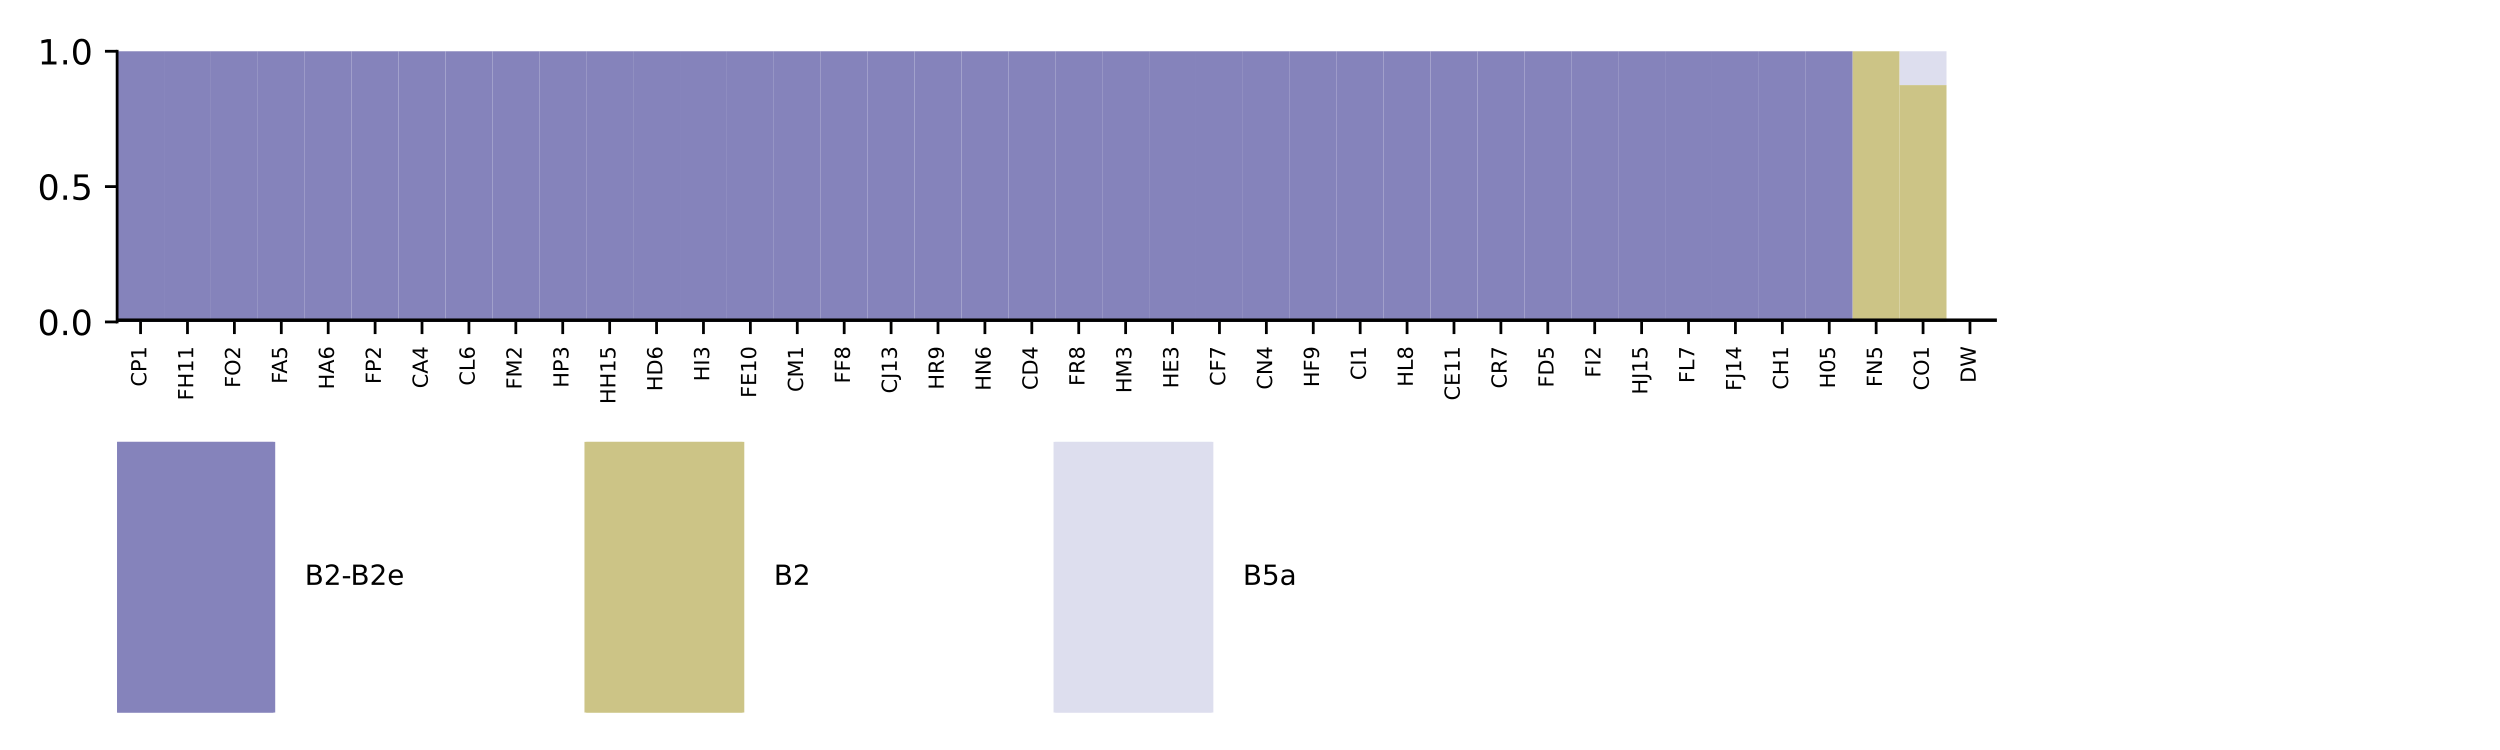 <?xml version="1.0" encoding="utf-8" standalone="no"?>
<!DOCTYPE svg PUBLIC "-//W3C//DTD SVG 1.1//EN"
  "http://www.w3.org/Graphics/SVG/1.1/DTD/svg11.dtd">
<!-- Created with matplotlib (https://matplotlib.org/) -->
<svg height="216pt" version="1.1" viewBox="0 0 720 216" width="720pt" xmlns="http://www.w3.org/2000/svg" xmlns:xlink="http://www.w3.org/1999/xlink">
 <defs>
  <style type="text/css">
*{stroke-linecap:butt;stroke-linejoin:round;}
  </style>
 </defs>
 <g id="figure_1">
  <g id="patch_1">
   <path d="M 0 216 
L 720 216 
L 720 0 
L 0 0 
z
" style="fill:#ffffff;"/>
  </g>
  <g id="axes_1">
   <g id="patch_2">
    <path d="M 33.73 92.71 
L 709.2 92.71 
L 709.2 14.76 
L 33.73 14.76 
z
" style="fill:#ffffff;"/>
   </g>
   <g id="PatchCollection_1">
    <path clip-path="url(#p8fb8b0691e)" d="M 33.73 92.71 
L 47.239 92.71 
L 47.239 14.76 
L 33.73 14.76 
z
" style="fill:#8583bb;"/>
    <path clip-path="url(#p8fb8b0691e)" d="M 47.239 92.71 
L 60.749 92.71 
L 60.749 14.76 
L 47.239 14.76 
z
" style="fill:#8583bb;"/>
    <path clip-path="url(#p8fb8b0691e)" d="M 60.749 92.71 
L 74.258 92.71 
L 74.258 14.76 
L 60.749 14.76 
z
" style="fill:#8583bb;"/>
    <path clip-path="url(#p8fb8b0691e)" d="M 74.258 92.71 
L 87.768 92.71 
L 87.768 14.76 
L 74.258 14.76 
z
" style="fill:#8583bb;"/>
    <path clip-path="url(#p8fb8b0691e)" d="M 87.768 92.71 
L 101.277 92.71 
L 101.277 14.76 
L 87.768 14.76 
z
" style="fill:#8583bb;"/>
    <path clip-path="url(#p8fb8b0691e)" d="M 101.277 92.71 
L 114.786 92.71 
L 114.786 14.76 
L 101.277 14.76 
z
" style="fill:#8583bb;"/>
    <path clip-path="url(#p8fb8b0691e)" d="M 114.786 92.71 
L 128.296 92.71 
L 128.296 14.76 
L 114.786 14.76 
z
" style="fill:#8583bb;"/>
    <path clip-path="url(#p8fb8b0691e)" d="M 128.296 92.71 
L 141.805 92.71 
L 141.805 14.76 
L 128.296 14.76 
z
" style="fill:#8583bb;"/>
    <path clip-path="url(#p8fb8b0691e)" d="M 141.805 92.71 
L 155.315 92.71 
L 155.315 14.76 
L 141.805 14.76 
z
" style="fill:#8583bb;"/>
    <path clip-path="url(#p8fb8b0691e)" d="M 155.315 92.71 
L 168.824 92.71 
L 168.824 14.76 
L 155.315 14.76 
z
" style="fill:#8583bb;"/>
    <path clip-path="url(#p8fb8b0691e)" d="M 168.824 92.71 
L 182.333 92.71 
L 182.333 14.76 
L 168.824 14.76 
z
" style="fill:#8583bb;"/>
    <path clip-path="url(#p8fb8b0691e)" d="M 182.333 92.71 
L 195.843 92.71 
L 195.843 14.76 
L 182.333 14.76 
z
" style="fill:#8583bb;"/>
    <path clip-path="url(#p8fb8b0691e)" d="M 195.843 92.71 
L 209.352 92.71 
L 209.352 14.76 
L 195.843 14.76 
z
" style="fill:#8583bb;"/>
    <path clip-path="url(#p8fb8b0691e)" d="M 209.352 92.71 
L 222.862 92.71 
L 222.862 14.76 
L 209.352 14.76 
z
" style="fill:#8583bb;"/>
    <path clip-path="url(#p8fb8b0691e)" d="M 222.862 92.71 
L 236.371 92.71 
L 236.371 14.76 
L 222.862 14.76 
z
" style="fill:#8583bb;"/>
    <path clip-path="url(#p8fb8b0691e)" d="M 236.371 92.71 
L 249.88 92.71 
L 249.88 14.76 
L 236.371 14.76 
z
" style="fill:#8583bb;"/>
    <path clip-path="url(#p8fb8b0691e)" d="M 249.88 92.71 
L 263.39 92.71 
L 263.39 14.76 
L 249.88 14.76 
z
" style="fill:#8583bb;"/>
    <path clip-path="url(#p8fb8b0691e)" d="M 263.39 92.71 
L 276.899 92.71 
L 276.899 14.76 
L 263.39 14.76 
z
" style="fill:#8583bb;"/>
    <path clip-path="url(#p8fb8b0691e)" d="M 276.899 92.71 
L 290.409 92.71 
L 290.409 14.76 
L 276.899 14.76 
z
" style="fill:#8583bb;"/>
    <path clip-path="url(#p8fb8b0691e)" d="M 290.409 92.71 
L 303.918 92.71 
L 303.918 14.76 
L 290.409 14.76 
z
" style="fill:#8583bb;"/>
    <path clip-path="url(#p8fb8b0691e)" d="M 303.918 92.71 
L 317.427 92.71 
L 317.427 14.76 
L 303.918 14.76 
z
" style="fill:#8583bb;"/>
    <path clip-path="url(#p8fb8b0691e)" d="M 317.427 92.71 
L 330.937 92.71 
L 330.937 14.76 
L 317.427 14.76 
z
" style="fill:#8583bb;"/>
    <path clip-path="url(#p8fb8b0691e)" d="M 330.937 92.71 
L 344.446 92.71 
L 344.446 14.76 
L 330.937 14.76 
z
" style="fill:#8583bb;"/>
    <path clip-path="url(#p8fb8b0691e)" d="M 344.446 92.71 
L 357.956 92.71 
L 357.956 14.76 
L 344.446 14.76 
z
" style="fill:#8583bb;"/>
    <path clip-path="url(#p8fb8b0691e)" d="M 357.956 92.71 
L 371.465 92.71 
L 371.465 14.76 
L 357.956 14.76 
z
" style="fill:#8583bb;"/>
    <path clip-path="url(#p8fb8b0691e)" d="M 371.465 92.71 
L 384.974 92.71 
L 384.974 14.76 
L 371.465 14.76 
z
" style="fill:#8583bb;"/>
    <path clip-path="url(#p8fb8b0691e)" d="M 384.974 92.71 
L 398.484 92.71 
L 398.484 14.76 
L 384.974 14.76 
z
" style="fill:#8583bb;"/>
    <path clip-path="url(#p8fb8b0691e)" d="M 398.484 92.71 
L 411.993 92.71 
L 411.993 14.76 
L 398.484 14.76 
z
" style="fill:#8583bb;"/>
    <path clip-path="url(#p8fb8b0691e)" d="M 411.993 92.71 
L 425.503 92.71 
L 425.503 14.76 
L 411.993 14.76 
z
" style="fill:#8583bb;"/>
    <path clip-path="url(#p8fb8b0691e)" d="M 425.503 92.71 
L 439.012 92.71 
L 439.012 14.76 
L 425.503 14.76 
z
" style="fill:#8583bb;"/>
    <path clip-path="url(#p8fb8b0691e)" d="M 439.012 92.71 
L 452.521 92.71 
L 452.521 14.76 
L 439.012 14.76 
z
" style="fill:#8583bb;"/>
    <path clip-path="url(#p8fb8b0691e)" d="M 452.521 92.71 
L 466.031 92.71 
L 466.031 14.76 
L 452.521 14.76 
z
" style="fill:#8583bb;"/>
    <path clip-path="url(#p8fb8b0691e)" d="M 466.031 92.71 
L 479.54 92.71 
L 479.54 14.76 
L 466.031 14.76 
z
" style="fill:#8583bb;"/>
    <path clip-path="url(#p8fb8b0691e)" d="M 479.54 92.71 
L 493.05 92.71 
L 493.05 14.76 
L 479.54 14.76 
z
" style="fill:#8583bb;"/>
    <path clip-path="url(#p8fb8b0691e)" d="M 493.05 92.71 
L 506.559 92.71 
L 506.559 14.76 
L 493.05 14.76 
z
" style="fill:#8583bb;"/>
    <path clip-path="url(#p8fb8b0691e)" d="M 506.559 92.71 
L 520.068 92.71 
L 520.068 14.76 
L 506.559 14.76 
z
" style="fill:#8583bb;"/>
    <path clip-path="url(#p8fb8b0691e)" d="M 520.068 92.71 
L 533.578 92.71 
L 533.578 14.76 
L 520.068 14.76 
z
" style="fill:#8583bb;"/>
    <path clip-path="url(#p8fb8b0691e)" d="M 533.578 92.71 
L 547.087 92.71 
L 547.087 14.76 
L 533.578 14.76 
z
" style="fill:#ccc486;"/>
    <path clip-path="url(#p8fb8b0691e)" d="M 547.087 92.71 
L 560.597 92.71 
L 560.597 24.508 
L 547.087 24.508 
z
" style="fill:#ccc486;"/>
    <path clip-path="url(#p8fb8b0691e)" d="M 547.087 24.508 
L 560.597 24.508 
L 560.597 14.76 
L 547.087 14.76 
z
" style="fill:#dddeee;"/>
   </g>
   <g id="matplotlib.axis_1">
    <g id="xtick_1">
     <g id="line2d_1">
      <defs>
       <path d="M 0 0 
L 0 3.5 
" id="ma82a810489" style="stroke:#000000;stroke-width:0.8;"/>
      </defs>
      <g>
       <use style="stroke:#000000;stroke-width:0.8;" x="40.485" xlink:href="#ma82a810489" y="92.71"/>
      </g>
     </g>
     <g id="text_1">
      <!-- CP1 -->
      <defs>
       <path d="M 64.406 67.281 
L 64.406 56.891 
Q 59.422 61.531 53.781 63.812 
Q 48.141 66.109 41.797 66.109 
Q 29.297 66.109 22.656 58.469 
Q 16.016 50.828 16.016 36.375 
Q 16.016 21.969 22.656 14.328 
Q 29.297 6.688 41.797 6.688 
Q 48.141 6.688 53.781 8.984 
Q 59.422 11.281 64.406 15.922 
L 64.406 5.609 
Q 59.234 2.094 53.438 0.328 
Q 47.656 -1.422 41.219 -1.422 
Q 24.656 -1.422 15.125 8.703 
Q 5.609 18.844 5.609 36.375 
Q 5.609 53.953 15.125 64.078 
Q 24.656 74.219 41.219 74.219 
Q 47.75 74.219 53.531 72.484 
Q 59.328 70.75 64.406 67.281 
z
" id="DejaVuSans-67"/>
       <path d="M 19.672 64.797 
L 19.672 37.406 
L 32.078 37.406 
Q 38.969 37.406 42.719 40.969 
Q 46.484 44.531 46.484 51.125 
Q 46.484 57.672 42.719 61.234 
Q 38.969 64.797 32.078 64.797 
z
M 9.812 72.906 
L 32.078 72.906 
Q 44.344 72.906 50.609 67.359 
Q 56.891 61.812 56.891 51.125 
Q 56.891 40.328 50.609 34.812 
Q 44.344 29.297 32.078 29.297 
L 19.672 29.297 
L 19.672 0 
L 9.812 0 
z
" id="DejaVuSans-80"/>
       <path d="M 12.406 8.297 
L 28.516 8.297 
L 28.516 63.922 
L 10.984 60.406 
L 10.984 69.391 
L 28.422 72.906 
L 38.281 72.906 
L 38.281 8.297 
L 54.391 8.297 
L 54.391 0 
L 12.406 0 
z
" id="DejaVuSans-49"/>
      </defs>
      <g transform="translate(42.14 111.335)rotate(-90)scale(0.06 -0.06)">
       <use xlink:href="#DejaVuSans-67"/>
       <use x="69.824" xlink:href="#DejaVuSans-80"/>
       <use x="130.127" xlink:href="#DejaVuSans-49"/>
      </g>
     </g>
    </g>
    <g id="xtick_2">
     <g id="line2d_2">
      <g>
       <use style="stroke:#000000;stroke-width:0.8;" x="53.994" xlink:href="#ma82a810489" y="92.71"/>
      </g>
     </g>
     <g id="text_2">
      <!-- FH11 -->
      <defs>
       <path d="M 9.812 72.906 
L 51.703 72.906 
L 51.703 64.594 
L 19.672 64.594 
L 19.672 43.109 
L 48.578 43.109 
L 48.578 34.812 
L 19.672 34.812 
L 19.672 0 
L 9.812 0 
z
" id="DejaVuSans-70"/>
       <path d="M 9.812 72.906 
L 19.672 72.906 
L 19.672 43.016 
L 55.516 43.016 
L 55.516 72.906 
L 65.375 72.906 
L 65.375 0 
L 55.516 0 
L 55.516 34.719 
L 19.672 34.719 
L 19.672 0 
L 9.812 0 
z
" id="DejaVuSans-72"/>
      </defs>
      <g transform="translate(55.65 115.308)rotate(-90)scale(0.06 -0.06)">
       <use xlink:href="#DejaVuSans-70"/>
       <use x="57.52" xlink:href="#DejaVuSans-72"/>
       <use x="132.715" xlink:href="#DejaVuSans-49"/>
       <use x="196.338" xlink:href="#DejaVuSans-49"/>
      </g>
     </g>
    </g>
    <g id="xtick_3">
     <g id="line2d_3">
      <g>
       <use style="stroke:#000000;stroke-width:0.8;" x="67.504" xlink:href="#ma82a810489" y="92.71"/>
      </g>
     </g>
     <g id="text_3">
      <!-- FO2 -->
      <defs>
       <path d="M 39.406 66.219 
Q 28.656 66.219 22.328 58.203 
Q 16.016 50.203 16.016 36.375 
Q 16.016 22.609 22.328 14.594 
Q 28.656 6.594 39.406 6.594 
Q 50.141 6.594 56.422 14.594 
Q 62.703 22.609 62.703 36.375 
Q 62.703 50.203 56.422 58.203 
Q 50.141 66.219 39.406 66.219 
z
M 39.406 74.219 
Q 54.734 74.219 63.906 63.938 
Q 73.094 53.656 73.094 36.375 
Q 73.094 19.141 63.906 8.859 
Q 54.734 -1.422 39.406 -1.422 
Q 24.031 -1.422 14.812 8.828 
Q 5.609 19.094 5.609 36.375 
Q 5.609 53.656 14.812 63.938 
Q 24.031 74.219 39.406 74.219 
z
" id="DejaVuSans-79"/>
       <path d="M 19.188 8.297 
L 53.609 8.297 
L 53.609 0 
L 7.328 0 
L 7.328 8.297 
Q 12.938 14.109 22.625 23.891 
Q 32.328 33.688 34.812 36.531 
Q 39.547 41.844 41.422 45.531 
Q 43.312 49.219 43.312 52.781 
Q 43.312 58.594 39.234 62.25 
Q 35.156 65.922 28.609 65.922 
Q 23.969 65.922 18.812 64.312 
Q 13.672 62.703 7.812 59.422 
L 7.812 69.391 
Q 13.766 71.781 18.938 73 
Q 24.125 74.219 28.422 74.219 
Q 39.75 74.219 46.484 68.547 
Q 53.219 62.891 53.219 53.422 
Q 53.219 48.922 51.531 44.891 
Q 49.859 40.875 45.406 35.406 
Q 44.188 33.984 37.641 27.219 
Q 31.109 20.453 19.188 8.297 
z
" id="DejaVuSans-50"/>
      </defs>
      <g transform="translate(69.159 111.702)rotate(-90)scale(0.06 -0.06)">
       <use xlink:href="#DejaVuSans-70"/>
       <use x="57.52" xlink:href="#DejaVuSans-79"/>
       <use x="136.23" xlink:href="#DejaVuSans-50"/>
      </g>
     </g>
    </g>
    <g id="xtick_4">
     <g id="line2d_4">
      <g>
       <use style="stroke:#000000;stroke-width:0.8;" x="81.013" xlink:href="#ma82a810489" y="92.71"/>
      </g>
     </g>
     <g id="text_4">
      <!-- FA5 -->
      <defs>
       <path d="M 34.188 63.188 
L 20.797 26.906 
L 47.609 26.906 
z
M 28.609 72.906 
L 39.797 72.906 
L 67.578 0 
L 57.328 0 
L 50.688 18.703 
L 17.828 18.703 
L 11.188 0 
L 0.781 0 
z
" id="DejaVuSans-65"/>
       <path d="M 10.797 72.906 
L 49.516 72.906 
L 49.516 64.594 
L 19.828 64.594 
L 19.828 46.734 
Q 21.969 47.469 24.109 47.828 
Q 26.266 48.188 28.422 48.188 
Q 40.625 48.188 47.75 41.5 
Q 54.891 34.812 54.891 23.391 
Q 54.891 11.625 47.562 5.094 
Q 40.234 -1.422 26.906 -1.422 
Q 22.312 -1.422 17.547 -0.641 
Q 12.797 0.141 7.719 1.703 
L 7.719 11.625 
Q 12.109 9.234 16.797 8.062 
Q 21.484 6.891 26.703 6.891 
Q 35.156 6.891 40.078 11.328 
Q 45.016 15.766 45.016 23.391 
Q 45.016 31 40.078 35.438 
Q 35.156 39.891 26.703 39.891 
Q 22.75 39.891 18.812 39.016 
Q 14.891 38.141 10.797 36.281 
z
" id="DejaVuSans-53"/>
      </defs>
      <g transform="translate(82.669 110.535)rotate(-90)scale(0.06 -0.06)">
       <use xlink:href="#DejaVuSans-70"/>
       <use x="48.395" xlink:href="#DejaVuSans-65"/>
       <use x="116.803" xlink:href="#DejaVuSans-53"/>
      </g>
     </g>
    </g>
    <g id="xtick_5">
     <g id="line2d_5">
      <g>
       <use style="stroke:#000000;stroke-width:0.8;" x="94.522" xlink:href="#ma82a810489" y="92.71"/>
      </g>
     </g>
     <g id="text_5">
      <!-- HA6 -->
      <defs>
       <path d="M 33.016 40.375 
Q 26.375 40.375 22.484 35.828 
Q 18.609 31.297 18.609 23.391 
Q 18.609 15.531 22.484 10.953 
Q 26.375 6.391 33.016 6.391 
Q 39.656 6.391 43.531 10.953 
Q 47.406 15.531 47.406 23.391 
Q 47.406 31.297 43.531 35.828 
Q 39.656 40.375 33.016 40.375 
z
M 52.594 71.297 
L 52.594 62.312 
Q 48.875 64.062 45.094 64.984 
Q 41.312 65.922 37.594 65.922 
Q 27.828 65.922 22.672 59.328 
Q 17.531 52.734 16.797 39.406 
Q 19.672 43.656 24.016 45.922 
Q 28.375 48.188 33.594 48.188 
Q 44.578 48.188 50.953 41.516 
Q 57.328 34.859 57.328 23.391 
Q 57.328 12.156 50.688 5.359 
Q 44.047 -1.422 33.016 -1.422 
Q 20.359 -1.422 13.672 8.266 
Q 6.984 17.969 6.984 36.375 
Q 6.984 53.656 15.188 63.938 
Q 23.391 74.219 37.203 74.219 
Q 40.922 74.219 44.703 73.484 
Q 48.484 72.75 52.594 71.297 
z
" id="DejaVuSans-54"/>
      </defs>
      <g transform="translate(96.178 112.144)rotate(-90)scale(0.06 -0.06)">
       <use xlink:href="#DejaVuSans-72"/>
       <use x="75.195" xlink:href="#DejaVuSans-65"/>
       <use x="143.604" xlink:href="#DejaVuSans-54"/>
      </g>
     </g>
    </g>
    <g id="xtick_6">
     <g id="line2d_6">
      <g>
       <use style="stroke:#000000;stroke-width:0.8;" x="108.032" xlink:href="#ma82a810489" y="92.71"/>
      </g>
     </g>
     <g id="text_6">
      <!-- FP2 -->
      <g transform="translate(109.687 110.596)rotate(-90)scale(0.06 -0.06)">
       <use xlink:href="#DejaVuSans-70"/>
       <use x="57.52" xlink:href="#DejaVuSans-80"/>
       <use x="117.822" xlink:href="#DejaVuSans-50"/>
      </g>
     </g>
    </g>
    <g id="xtick_7">
     <g id="line2d_7">
      <g>
       <use style="stroke:#000000;stroke-width:0.8;" x="121.541" xlink:href="#ma82a810489" y="92.71"/>
      </g>
     </g>
     <g id="text_7">
      <!-- CA4 -->
      <defs>
       <path d="M 37.797 64.312 
L 12.891 25.391 
L 37.797 25.391 
z
M 35.203 72.906 
L 47.609 72.906 
L 47.609 25.391 
L 58.016 25.391 
L 58.016 17.188 
L 47.609 17.188 
L 47.609 0 
L 37.797 0 
L 37.797 17.188 
L 4.891 17.188 
L 4.891 26.703 
z
" id="DejaVuSans-52"/>
      </defs>
      <g transform="translate(123.197 111.822)rotate(-90)scale(0.06 -0.06)">
       <use xlink:href="#DejaVuSans-67"/>
       <use x="69.824" xlink:href="#DejaVuSans-65"/>
       <use x="138.232" xlink:href="#DejaVuSans-52"/>
      </g>
     </g>
    </g>
    <g id="xtick_8">
     <g id="line2d_8">
      <g>
       <use style="stroke:#000000;stroke-width:0.8;" x="135.05" xlink:href="#ma82a810489" y="92.71"/>
      </g>
     </g>
     <g id="text_8">
      <!-- CL6 -->
      <defs>
       <path d="M 9.812 72.906 
L 19.672 72.906 
L 19.672 8.297 
L 55.172 8.297 
L 55.172 0 
L 9.812 0 
z
" id="DejaVuSans-76"/>
      </defs>
      <g transform="translate(136.706 111.06)rotate(-90)scale(0.06 -0.06)">
       <use xlink:href="#DejaVuSans-67"/>
       <use x="69.824" xlink:href="#DejaVuSans-76"/>
       <use x="125.537" xlink:href="#DejaVuSans-54"/>
      </g>
     </g>
    </g>
    <g id="xtick_9">
     <g id="line2d_9">
      <g>
       <use style="stroke:#000000;stroke-width:0.8;" x="148.56" xlink:href="#ma82a810489" y="92.71"/>
      </g>
     </g>
     <g id="text_9">
      <!-- FM2 -->
      <defs>
       <path d="M 9.812 72.906 
L 24.516 72.906 
L 43.109 23.297 
L 61.812 72.906 
L 76.516 72.906 
L 76.516 0 
L 66.891 0 
L 66.891 64.016 
L 48.094 14.016 
L 38.188 14.016 
L 19.391 64.016 
L 19.391 0 
L 9.812 0 
z
" id="DejaVuSans-77"/>
      </defs>
      <g transform="translate(150.216 112.155)rotate(-90)scale(0.06 -0.06)">
       <use xlink:href="#DejaVuSans-70"/>
       <use x="57.52" xlink:href="#DejaVuSans-77"/>
       <use x="143.799" xlink:href="#DejaVuSans-50"/>
      </g>
     </g>
    </g>
    <g id="xtick_10">
     <g id="line2d_10">
      <g>
       <use style="stroke:#000000;stroke-width:0.8;" x="162.069" xlink:href="#ma82a810489" y="92.71"/>
      </g>
     </g>
     <g id="text_10">
      <!-- HP3 -->
      <defs>
       <path d="M 40.578 39.312 
Q 47.656 37.797 51.625 33 
Q 55.609 28.219 55.609 21.188 
Q 55.609 10.406 48.188 4.484 
Q 40.766 -1.422 27.094 -1.422 
Q 22.516 -1.422 17.656 -0.516 
Q 12.797 0.391 7.625 2.203 
L 7.625 11.719 
Q 11.719 9.328 16.594 8.109 
Q 21.484 6.891 26.812 6.891 
Q 36.078 6.891 40.938 10.547 
Q 45.797 14.203 45.797 21.188 
Q 45.797 27.641 41.281 31.266 
Q 36.766 34.906 28.719 34.906 
L 20.219 34.906 
L 20.219 43.016 
L 29.109 43.016 
Q 36.375 43.016 40.234 45.922 
Q 44.094 48.828 44.094 54.297 
Q 44.094 59.906 40.109 62.906 
Q 36.141 65.922 28.719 65.922 
Q 24.656 65.922 20.016 65.031 
Q 15.375 64.156 9.812 62.312 
L 9.812 71.094 
Q 15.438 72.656 20.344 73.438 
Q 25.25 74.219 29.594 74.219 
Q 40.828 74.219 47.359 69.109 
Q 53.906 64.016 53.906 55.328 
Q 53.906 49.266 50.438 45.094 
Q 46.969 40.922 40.578 39.312 
z
" id="DejaVuSans-51"/>
      </defs>
      <g transform="translate(163.725 111.657)rotate(-90)scale(0.06 -0.06)">
       <use xlink:href="#DejaVuSans-72"/>
       <use x="75.195" xlink:href="#DejaVuSans-80"/>
       <use x="135.498" xlink:href="#DejaVuSans-51"/>
      </g>
     </g>
    </g>
    <g id="xtick_11">
     <g id="line2d_11">
      <g>
       <use style="stroke:#000000;stroke-width:0.8;" x="175.579" xlink:href="#ma82a810489" y="92.71"/>
      </g>
     </g>
     <g id="text_11">
      <!-- HH15 -->
      <g transform="translate(177.234 116.369)rotate(-90)scale(0.06 -0.06)">
       <use xlink:href="#DejaVuSans-72"/>
       <use x="75.195" xlink:href="#DejaVuSans-72"/>
       <use x="150.391" xlink:href="#DejaVuSans-49"/>
       <use x="214.014" xlink:href="#DejaVuSans-53"/>
      </g>
     </g>
    </g>
    <g id="xtick_12">
     <g id="line2d_12">
      <g>
       <use style="stroke:#000000;stroke-width:0.8;" x="189.088" xlink:href="#ma82a810489" y="92.71"/>
      </g>
     </g>
     <g id="text_12">
      <!-- HD6 -->
      <defs>
       <path d="M 19.672 64.797 
L 19.672 8.109 
L 31.594 8.109 
Q 46.688 8.109 53.688 14.938 
Q 60.688 21.781 60.688 36.531 
Q 60.688 51.172 53.688 57.984 
Q 46.688 64.797 31.594 64.797 
z
M 9.812 72.906 
L 30.078 72.906 
Q 51.266 72.906 61.172 64.094 
Q 71.094 55.281 71.094 36.531 
Q 71.094 17.672 61.125 8.828 
Q 51.172 0 30.078 0 
L 9.812 0 
z
" id="DejaVuSans-68"/>
      </defs>
      <g transform="translate(190.744 112.66)rotate(-90)scale(0.06 -0.06)">
       <use xlink:href="#DejaVuSans-72"/>
       <use x="75.195" xlink:href="#DejaVuSans-68"/>
       <use x="152.197" xlink:href="#DejaVuSans-54"/>
      </g>
     </g>
    </g>
    <g id="xtick_13">
     <g id="line2d_13">
      <g>
       <use style="stroke:#000000;stroke-width:0.8;" x="202.597" xlink:href="#ma82a810489" y="92.71"/>
      </g>
     </g>
     <g id="text_13">
      <!-- HI3 -->
      <defs>
       <path d="M 9.812 72.906 
L 19.672 72.906 
L 19.672 0 
L 9.812 0 
z
" id="DejaVuSans-73"/>
      </defs>
      <g transform="translate(204.253 109.81)rotate(-90)scale(0.06 -0.06)">
       <use xlink:href="#DejaVuSans-72"/>
       <use x="75.195" xlink:href="#DejaVuSans-73"/>
       <use x="104.688" xlink:href="#DejaVuSans-51"/>
      </g>
     </g>
    </g>
    <g id="xtick_14">
     <g id="line2d_14">
      <g>
       <use style="stroke:#000000;stroke-width:0.8;" x="216.107" xlink:href="#ma82a810489" y="92.71"/>
      </g>
     </g>
     <g id="text_14">
      <!-- FE10 -->
      <defs>
       <path d="M 9.812 72.906 
L 55.906 72.906 
L 55.906 64.594 
L 19.672 64.594 
L 19.672 43.016 
L 54.391 43.016 
L 54.391 34.719 
L 19.672 34.719 
L 19.672 8.297 
L 56.781 8.297 
L 56.781 0 
L 9.812 0 
z
" id="DejaVuSans-69"/>
       <path d="M 31.781 66.406 
Q 24.172 66.406 20.328 58.906 
Q 16.5 51.422 16.5 36.375 
Q 16.5 21.391 20.328 13.891 
Q 24.172 6.391 31.781 6.391 
Q 39.453 6.391 43.281 13.891 
Q 47.125 21.391 47.125 36.375 
Q 47.125 51.422 43.281 58.906 
Q 39.453 66.406 31.781 66.406 
z
M 31.781 74.219 
Q 44.047 74.219 50.516 64.516 
Q 56.984 54.828 56.984 36.375 
Q 56.984 17.969 50.516 8.266 
Q 44.047 -1.422 31.781 -1.422 
Q 19.531 -1.422 13.062 8.266 
Q 6.594 17.969 6.594 36.375 
Q 6.594 54.828 13.062 64.516 
Q 19.531 74.219 31.781 74.219 
z
" id="DejaVuSans-48"/>
      </defs>
      <g transform="translate(217.763 114.587)rotate(-90)scale(0.06 -0.06)">
       <use xlink:href="#DejaVuSans-70"/>
       <use x="57.52" xlink:href="#DejaVuSans-69"/>
       <use x="120.703" xlink:href="#DejaVuSans-49"/>
       <use x="184.326" xlink:href="#DejaVuSans-48"/>
      </g>
     </g>
    </g>
    <g id="xtick_15">
     <g id="line2d_15">
      <g>
       <use style="stroke:#000000;stroke-width:0.8;" x="229.616" xlink:href="#ma82a810489" y="92.71"/>
      </g>
     </g>
     <g id="text_15">
      <!-- CM1 -->
      <g transform="translate(231.272 112.894)rotate(-90)scale(0.06 -0.06)">
       <use xlink:href="#DejaVuSans-67"/>
       <use x="69.824" xlink:href="#DejaVuSans-77"/>
       <use x="156.104" xlink:href="#DejaVuSans-49"/>
      </g>
     </g>
    </g>
    <g id="xtick_16">
     <g id="line2d_16">
      <g>
       <use style="stroke:#000000;stroke-width:0.8;" x="243.126" xlink:href="#ma82a810489" y="92.71"/>
      </g>
     </g>
     <g id="text_16">
      <!-- FF8 -->
      <defs>
       <path d="M 31.781 34.625 
Q 24.75 34.625 20.719 30.859 
Q 16.703 27.094 16.703 20.516 
Q 16.703 13.922 20.719 10.156 
Q 24.75 6.391 31.781 6.391 
Q 38.812 6.391 42.859 10.172 
Q 46.922 13.969 46.922 20.516 
Q 46.922 27.094 42.891 30.859 
Q 38.875 34.625 31.781 34.625 
z
M 21.922 38.812 
Q 15.578 40.375 12.031 44.719 
Q 8.5 49.078 8.5 55.328 
Q 8.5 64.062 14.719 69.141 
Q 20.953 74.219 31.781 74.219 
Q 42.672 74.219 48.875 69.141 
Q 55.078 64.062 55.078 55.328 
Q 55.078 49.078 51.531 44.719 
Q 48 40.375 41.703 38.812 
Q 48.828 37.156 52.797 32.312 
Q 56.781 27.484 56.781 20.516 
Q 56.781 9.906 50.312 4.234 
Q 43.844 -1.422 31.781 -1.422 
Q 19.734 -1.422 13.25 4.234 
Q 6.781 9.906 6.781 20.516 
Q 6.781 27.484 10.781 32.312 
Q 14.797 37.156 21.922 38.812 
z
M 18.312 54.391 
Q 18.312 48.734 21.844 45.562 
Q 25.391 42.391 31.781 42.391 
Q 38.141 42.391 41.719 45.562 
Q 45.312 48.734 45.312 54.391 
Q 45.312 60.062 41.719 63.234 
Q 38.141 66.406 31.781 66.406 
Q 25.391 66.406 21.844 63.234 
Q 18.312 60.062 18.312 54.391 
z
" id="DejaVuSans-56"/>
      </defs>
      <g transform="translate(244.781 110.429)rotate(-90)scale(0.06 -0.06)">
       <use xlink:href="#DejaVuSans-70"/>
       <use x="57.52" xlink:href="#DejaVuSans-70"/>
       <use x="115.039" xlink:href="#DejaVuSans-56"/>
      </g>
     </g>
    </g>
    <g id="xtick_17">
     <g id="line2d_17">
      <g>
       <use style="stroke:#000000;stroke-width:0.8;" x="256.635" xlink:href="#ma82a810489" y="92.71"/>
      </g>
     </g>
     <g id="text_17">
      <!-- CJ13 -->
      <defs>
       <path d="M 9.812 72.906 
L 19.672 72.906 
L 19.672 5.078 
Q 19.672 -8.109 14.672 -14.062 
Q 9.672 -20.016 -1.422 -20.016 
L -5.172 -20.016 
L -5.172 -11.719 
L -2.094 -11.719 
Q 4.438 -11.719 7.125 -8.047 
Q 9.812 -4.391 9.812 5.078 
z
" id="DejaVuSans-74"/>
      </defs>
      <g transform="translate(258.291 113.305)rotate(-90)scale(0.06 -0.06)">
       <use xlink:href="#DejaVuSans-67"/>
       <use x="69.824" xlink:href="#DejaVuSans-74"/>
       <use x="99.316" xlink:href="#DejaVuSans-49"/>
       <use x="162.939" xlink:href="#DejaVuSans-51"/>
      </g>
     </g>
    </g>
    <g id="xtick_18">
     <g id="line2d_18">
      <g>
       <use style="stroke:#000000;stroke-width:0.8;" x="270.144" xlink:href="#ma82a810489" y="92.71"/>
      </g>
     </g>
     <g id="text_18">
      <!-- HR9 -->
      <defs>
       <path d="M 44.391 34.188 
Q 47.562 33.109 50.562 29.594 
Q 53.562 26.078 56.594 19.922 
L 66.609 0 
L 56 0 
L 46.688 18.703 
Q 43.062 26.031 39.672 28.422 
Q 36.281 30.812 30.422 30.812 
L 19.672 30.812 
L 19.672 0 
L 9.812 0 
L 9.812 72.906 
L 32.078 72.906 
Q 44.578 72.906 50.734 67.672 
Q 56.891 62.453 56.891 51.906 
Q 56.891 45.016 53.688 40.469 
Q 50.484 35.938 44.391 34.188 
z
M 19.672 64.797 
L 19.672 38.922 
L 32.078 38.922 
Q 39.203 38.922 42.844 42.219 
Q 46.484 45.516 46.484 51.906 
Q 46.484 58.297 42.844 61.547 
Q 39.203 64.797 32.078 64.797 
z
" id="DejaVuSans-82"/>
       <path d="M 10.984 1.516 
L 10.984 10.5 
Q 14.703 8.734 18.5 7.812 
Q 22.312 6.891 25.984 6.891 
Q 35.75 6.891 40.891 13.453 
Q 46.047 20.016 46.781 33.406 
Q 43.953 29.203 39.594 26.953 
Q 35.25 24.703 29.984 24.703 
Q 19.047 24.703 12.672 31.312 
Q 6.297 37.938 6.297 49.422 
Q 6.297 60.641 12.938 67.422 
Q 19.578 74.219 30.609 74.219 
Q 43.266 74.219 49.922 64.516 
Q 56.594 54.828 56.594 36.375 
Q 56.594 19.141 48.406 8.859 
Q 40.234 -1.422 26.422 -1.422 
Q 22.703 -1.422 18.891 -0.688 
Q 15.094 0.047 10.984 1.516 
z
M 30.609 32.422 
Q 37.25 32.422 41.125 36.953 
Q 45.016 41.5 45.016 49.422 
Q 45.016 57.281 41.125 61.844 
Q 37.25 66.406 30.609 66.406 
Q 23.969 66.406 20.094 61.844 
Q 16.219 57.281 16.219 49.422 
Q 16.219 41.5 20.094 36.953 
Q 23.969 32.422 30.609 32.422 
z
" id="DejaVuSans-57"/>
      </defs>
      <g transform="translate(271.8 112.209)rotate(-90)scale(0.06 -0.06)">
       <use xlink:href="#DejaVuSans-72"/>
       <use x="75.195" xlink:href="#DejaVuSans-82"/>
       <use x="144.678" xlink:href="#DejaVuSans-57"/>
      </g>
     </g>
    </g>
    <g id="xtick_19">
     <g id="line2d_19">
      <g>
       <use style="stroke:#000000;stroke-width:0.8;" x="283.654" xlink:href="#ma82a810489" y="92.71"/>
      </g>
     </g>
     <g id="text_19">
      <!-- HN6 -->
      <defs>
       <path d="M 9.812 72.906 
L 23.094 72.906 
L 55.422 11.922 
L 55.422 72.906 
L 64.984 72.906 
L 64.984 0 
L 51.703 0 
L 19.391 60.984 
L 19.391 0 
L 9.812 0 
z
" id="DejaVuSans-78"/>
      </defs>
      <g transform="translate(285.31 112.528)rotate(-90)scale(0.06 -0.06)">
       <use xlink:href="#DejaVuSans-72"/>
       <use x="75.195" xlink:href="#DejaVuSans-78"/>
       <use x="150" xlink:href="#DejaVuSans-54"/>
      </g>
     </g>
    </g>
    <g id="xtick_20">
     <g id="line2d_20">
      <g>
       <use style="stroke:#000000;stroke-width:0.8;" x="297.163" xlink:href="#ma82a810489" y="92.71"/>
      </g>
     </g>
     <g id="text_20">
      <!-- CD4 -->
      <g transform="translate(298.819 112.337)rotate(-90)scale(0.06 -0.06)">
       <use xlink:href="#DejaVuSans-67"/>
       <use x="69.824" xlink:href="#DejaVuSans-68"/>
       <use x="146.826" xlink:href="#DejaVuSans-52"/>
      </g>
     </g>
    </g>
    <g id="xtick_21">
     <g id="line2d_21">
      <g>
       <use style="stroke:#000000;stroke-width:0.8;" x="310.673" xlink:href="#ma82a810489" y="92.71"/>
      </g>
     </g>
     <g id="text_21">
      <!-- FR8 -->
      <g transform="translate(312.328 111.147)rotate(-90)scale(0.06 -0.06)">
       <use xlink:href="#DejaVuSans-70"/>
       <use x="57.52" xlink:href="#DejaVuSans-82"/>
       <use x="127.002" xlink:href="#DejaVuSans-56"/>
      </g>
     </g>
    </g>
    <g id="xtick_22">
     <g id="line2d_22">
      <g>
       <use style="stroke:#000000;stroke-width:0.8;" x="324.182" xlink:href="#ma82a810489" y="92.71"/>
      </g>
     </g>
     <g id="text_22">
      <!-- HM3 -->
      <g transform="translate(325.838 113.217)rotate(-90)scale(0.06 -0.06)">
       <use xlink:href="#DejaVuSans-72"/>
       <use x="75.195" xlink:href="#DejaVuSans-77"/>
       <use x="161.475" xlink:href="#DejaVuSans-51"/>
      </g>
     </g>
    </g>
    <g id="xtick_23">
     <g id="line2d_23">
      <g>
       <use style="stroke:#000000;stroke-width:0.8;" x="337.692" xlink:href="#ma82a810489" y="92.71"/>
      </g>
     </g>
     <g id="text_23">
      <!-- HE3 -->
      <g transform="translate(339.347 111.831)rotate(-90)scale(0.06 -0.06)">
       <use xlink:href="#DejaVuSans-72"/>
       <use x="75.195" xlink:href="#DejaVuSans-69"/>
       <use x="138.379" xlink:href="#DejaVuSans-51"/>
      </g>
     </g>
    </g>
    <g id="xtick_24">
     <g id="line2d_24">
      <g>
       <use style="stroke:#000000;stroke-width:0.8;" x="351.201" xlink:href="#ma82a810489" y="92.71"/>
      </g>
     </g>
     <g id="text_24">
      <!-- CF7 -->
      <defs>
       <path d="M 8.203 72.906 
L 55.078 72.906 
L 55.078 68.703 
L 28.609 0 
L 18.312 0 
L 43.219 64.594 
L 8.203 64.594 
z
" id="DejaVuSans-55"/>
      </defs>
      <g transform="translate(352.857 111.168)rotate(-90)scale(0.06 -0.06)">
       <use xlink:href="#DejaVuSans-67"/>
       <use x="69.824" xlink:href="#DejaVuSans-70"/>
       <use x="127.344" xlink:href="#DejaVuSans-55"/>
      </g>
     </g>
    </g>
    <g id="xtick_25">
     <g id="line2d_25">
      <g>
       <use style="stroke:#000000;stroke-width:0.8;" x="364.71" xlink:href="#ma82a810489" y="92.71"/>
      </g>
     </g>
     <g id="text_25">
      <!-- CN4 -->
      <g transform="translate(366.366 112.206)rotate(-90)scale(0.06 -0.06)">
       <use xlink:href="#DejaVuSans-67"/>
       <use x="69.824" xlink:href="#DejaVuSans-78"/>
       <use x="144.629" xlink:href="#DejaVuSans-52"/>
      </g>
     </g>
    </g>
    <g id="xtick_26">
     <g id="line2d_26">
      <g>
       <use style="stroke:#000000;stroke-width:0.8;" x="378.22" xlink:href="#ma82a810489" y="92.71"/>
      </g>
     </g>
     <g id="text_26">
      <!-- HF9 -->
      <g transform="translate(379.875 111.491)rotate(-90)scale(0.06 -0.06)">
       <use xlink:href="#DejaVuSans-72"/>
       <use x="75.195" xlink:href="#DejaVuSans-70"/>
       <use x="132.715" xlink:href="#DejaVuSans-57"/>
      </g>
     </g>
    </g>
    <g id="xtick_27">
     <g id="line2d_27">
      <g>
       <use style="stroke:#000000;stroke-width:0.8;" x="391.729" xlink:href="#ma82a810489" y="92.71"/>
      </g>
     </g>
     <g id="text_27">
      <!-- CI1 -->
      <g transform="translate(393.385 109.487)rotate(-90)scale(0.06 -0.06)">
       <use xlink:href="#DejaVuSans-67"/>
       <use x="69.824" xlink:href="#DejaVuSans-73"/>
       <use x="99.316" xlink:href="#DejaVuSans-49"/>
      </g>
     </g>
    </g>
    <g id="xtick_28">
     <g id="line2d_28">
      <g>
       <use style="stroke:#000000;stroke-width:0.8;" x="405.238" xlink:href="#ma82a810489" y="92.71"/>
      </g>
     </g>
     <g id="text_28">
      <!-- HL8 -->
      <g transform="translate(406.894 111.383)rotate(-90)scale(0.06 -0.06)">
       <use xlink:href="#DejaVuSans-72"/>
       <use x="75.195" xlink:href="#DejaVuSans-76"/>
       <use x="130.908" xlink:href="#DejaVuSans-56"/>
      </g>
     </g>
    </g>
    <g id="xtick_29">
     <g id="line2d_29">
      <g>
       <use style="stroke:#000000;stroke-width:0.8;" x="418.748" xlink:href="#ma82a810489" y="92.71"/>
      </g>
     </g>
     <g id="text_29">
      <!-- CE11 -->
      <g transform="translate(420.404 115.326)rotate(-90)scale(0.06 -0.06)">
       <use xlink:href="#DejaVuSans-67"/>
       <use x="69.824" xlink:href="#DejaVuSans-69"/>
       <use x="133.008" xlink:href="#DejaVuSans-49"/>
       <use x="196.631" xlink:href="#DejaVuSans-49"/>
      </g>
     </g>
    </g>
    <g id="xtick_30">
     <g id="line2d_30">
      <g>
       <use style="stroke:#000000;stroke-width:0.8;" x="432.257" xlink:href="#ma82a810489" y="92.71"/>
      </g>
     </g>
     <g id="text_30">
      <!-- CR7 -->
      <g transform="translate(433.913 111.886)rotate(-90)scale(0.06 -0.06)">
       <use xlink:href="#DejaVuSans-67"/>
       <use x="69.824" xlink:href="#DejaVuSans-82"/>
       <use x="139.307" xlink:href="#DejaVuSans-55"/>
      </g>
     </g>
    </g>
    <g id="xtick_31">
     <g id="line2d_31">
      <g>
       <use style="stroke:#000000;stroke-width:0.8;" x="445.767" xlink:href="#ma82a810489" y="92.71"/>
      </g>
     </g>
     <g id="text_31">
      <!-- FD5 -->
      <g transform="translate(447.422 111.598)rotate(-90)scale(0.06 -0.06)">
       <use xlink:href="#DejaVuSans-70"/>
       <use x="57.52" xlink:href="#DejaVuSans-68"/>
       <use x="134.521" xlink:href="#DejaVuSans-53"/>
      </g>
     </g>
    </g>
    <g id="xtick_32">
     <g id="line2d_32">
      <g>
       <use style="stroke:#000000;stroke-width:0.8;" x="459.276" xlink:href="#ma82a810489" y="92.71"/>
      </g>
     </g>
     <g id="text_32">
      <!-- FI2 -->
      <g transform="translate(460.932 108.748)rotate(-90)scale(0.06 -0.06)">
       <use xlink:href="#DejaVuSans-70"/>
       <use x="57.52" xlink:href="#DejaVuSans-73"/>
       <use x="87.012" xlink:href="#DejaVuSans-50"/>
      </g>
     </g>
    </g>
    <g id="xtick_33">
     <g id="line2d_33">
      <g>
       <use style="stroke:#000000;stroke-width:0.8;" x="472.786" xlink:href="#ma82a810489" y="92.71"/>
      </g>
     </g>
     <g id="text_33">
      <!-- HJ15 -->
      <g transform="translate(474.441 113.627)rotate(-90)scale(0.06 -0.06)">
       <use xlink:href="#DejaVuSans-72"/>
       <use x="75.195" xlink:href="#DejaVuSans-74"/>
       <use x="104.688" xlink:href="#DejaVuSans-49"/>
       <use x="168.311" xlink:href="#DejaVuSans-53"/>
      </g>
     </g>
    </g>
    <g id="xtick_34">
     <g id="line2d_34">
      <g>
       <use style="stroke:#000000;stroke-width:0.8;" x="486.295" xlink:href="#ma82a810489" y="92.71"/>
      </g>
     </g>
     <g id="text_34">
      <!-- FL7 -->
      <g transform="translate(487.951 110.322)rotate(-90)scale(0.06 -0.06)">
       <use xlink:href="#DejaVuSans-70"/>
       <use x="57.52" xlink:href="#DejaVuSans-76"/>
       <use x="113.232" xlink:href="#DejaVuSans-55"/>
      </g>
     </g>
    </g>
    <g id="xtick_35">
     <g id="line2d_35">
      <g>
       <use style="stroke:#000000;stroke-width:0.8;" x="499.804" xlink:href="#ma82a810489" y="92.71"/>
      </g>
     </g>
     <g id="text_35">
      <!-- FJ14 -->
      <g transform="translate(501.46 112.566)rotate(-90)scale(0.06 -0.06)">
       <use xlink:href="#DejaVuSans-70"/>
       <use x="57.52" xlink:href="#DejaVuSans-74"/>
       <use x="87.012" xlink:href="#DejaVuSans-49"/>
       <use x="150.635" xlink:href="#DejaVuSans-52"/>
      </g>
     </g>
    </g>
    <g id="xtick_36">
     <g id="line2d_36">
      <g>
       <use style="stroke:#000000;stroke-width:0.8;" x="513.314" xlink:href="#ma82a810489" y="92.71"/>
      </g>
     </g>
     <g id="text_36">
      <!-- CH1 -->
      <g transform="translate(514.969 112.229)rotate(-90)scale(0.06 -0.06)">
       <use xlink:href="#DejaVuSans-67"/>
       <use x="69.824" xlink:href="#DejaVuSans-72"/>
       <use x="145.02" xlink:href="#DejaVuSans-49"/>
      </g>
     </g>
    </g>
    <g id="xtick_37">
     <g id="line2d_37">
      <g>
       <use style="stroke:#000000;stroke-width:0.8;" x="526.823" xlink:href="#ma82a810489" y="92.71"/>
      </g>
     </g>
     <g id="text_37">
      <!-- H05 -->
      <g transform="translate(528.479 111.857)rotate(-90)scale(0.06 -0.06)">
       <use xlink:href="#DejaVuSans-72"/>
       <use x="75.195" xlink:href="#DejaVuSans-48"/>
       <use x="138.818" xlink:href="#DejaVuSans-53"/>
      </g>
     </g>
    </g>
    <g id="xtick_38">
     <g id="line2d_38">
      <g>
       <use style="stroke:#000000;stroke-width:0.8;" x="540.332" xlink:href="#ma82a810489" y="92.71"/>
      </g>
     </g>
     <g id="text_38">
      <!-- FN5 -->
      <g transform="translate(541.988 111.467)rotate(-90)scale(0.06 -0.06)">
       <use xlink:href="#DejaVuSans-70"/>
       <use x="57.52" xlink:href="#DejaVuSans-78"/>
       <use x="132.324" xlink:href="#DejaVuSans-53"/>
      </g>
     </g>
    </g>
    <g id="xtick_39">
     <g id="line2d_39">
      <g>
       <use style="stroke:#000000;stroke-width:0.8;" x="553.842" xlink:href="#ma82a810489" y="92.71"/>
      </g>
     </g>
     <g id="text_39">
      <!-- CO1 -->
      <g transform="translate(555.498 112.44)rotate(-90)scale(0.06 -0.06)">
       <use xlink:href="#DejaVuSans-67"/>
       <use x="69.824" xlink:href="#DejaVuSans-79"/>
       <use x="148.535" xlink:href="#DejaVuSans-49"/>
      </g>
     </g>
    </g>
    <g id="xtick_40">
     <g id="line2d_40">
      <g>
       <use style="stroke:#000000;stroke-width:0.8;" x="567.351" xlink:href="#ma82a810489" y="92.71"/>
      </g>
     </g>
     <g id="text_40">
      <!-- DW -->
      <defs>
       <path d="M 3.328 72.906 
L 13.281 72.906 
L 28.609 11.281 
L 43.891 72.906 
L 54.984 72.906 
L 70.312 11.281 
L 85.594 72.906 
L 95.609 72.906 
L 77.297 0 
L 64.891 0 
L 49.516 63.281 
L 33.984 0 
L 21.578 0 
z
" id="DejaVuSans-87"/>
      </defs>
      <g transform="translate(569.007 110.263)rotate(-90)scale(0.06 -0.06)">
       <use xlink:href="#DejaVuSans-68"/>
       <use x="77.002" xlink:href="#DejaVuSans-87"/>
      </g>
     </g>
    </g>
   </g>
   <g id="matplotlib.axis_2">
    <g id="ytick_1">
     <g id="line2d_41">
      <defs>
       <path d="M 0 0 
L -3.5 0 
" id="mfd5804ab11" style="stroke:#000000;stroke-width:0.8;"/>
      </defs>
      <g>
       <use style="stroke:#000000;stroke-width:0.8;" x="33.73" xlink:href="#mfd5804ab11" y="92.71"/>
      </g>
     </g>
     <g id="text_41">
      <!-- 0.0 -->
      <defs>
       <path d="M 10.688 12.406 
L 21 12.406 
L 21 0 
L 10.688 0 
z
" id="DejaVuSans-46"/>
      </defs>
      <g transform="translate(10.827 96.509)scale(0.1 -0.1)">
       <use xlink:href="#DejaVuSans-48"/>
       <use x="63.623" xlink:href="#DejaVuSans-46"/>
       <use x="95.41" xlink:href="#DejaVuSans-48"/>
      </g>
     </g>
    </g>
    <g id="ytick_2">
     <g id="line2d_42">
      <g>
       <use style="stroke:#000000;stroke-width:0.8;" x="33.73" xlink:href="#mfd5804ab11" y="53.735"/>
      </g>
     </g>
     <g id="text_42">
      <!-- 0.5 -->
      <g transform="translate(10.827 57.534)scale(0.1 -0.1)">
       <use xlink:href="#DejaVuSans-48"/>
       <use x="63.623" xlink:href="#DejaVuSans-46"/>
       <use x="95.41" xlink:href="#DejaVuSans-53"/>
      </g>
     </g>
    </g>
    <g id="ytick_3">
     <g id="line2d_43">
      <g>
       <use style="stroke:#000000;stroke-width:0.8;" x="33.73" xlink:href="#mfd5804ab11" y="14.76"/>
      </g>
     </g>
     <g id="text_43">
      <!-- 1.0 -->
      <g transform="translate(10.827 18.559)scale(0.1 -0.1)">
       <use xlink:href="#DejaVuSans-49"/>
       <use x="63.623" xlink:href="#DejaVuSans-46"/>
       <use x="95.41" xlink:href="#DejaVuSans-48"/>
      </g>
     </g>
    </g>
   </g>
   <g id="line2d_44">
    <path clip-path="url(#p8fb8b0691e)" d="M 33.73 92.71 
L 574.106 92.71 
" style="fill:none;stroke:#000000;stroke-linecap:square;stroke-width:2;"/>
   </g>
   <g id="patch_3">
    <path d="M 33.73 92.71 
L 33.73 14.76 
" style="fill:none;stroke:#000000;stroke-linecap:square;stroke-linejoin:miter;stroke-width:0.8;"/>
   </g>
  </g>
  <g id="axes_2">
   <g id="patch_4">
    <path clip-path="url(#pe74d1353a8)" d="M 33.73 127.25 
L 78.761 127.25 
L 78.761 205.2 
L 33.73 205.2 
z
" style="fill:#8583bb;stroke:#8583bb;stroke-linejoin:miter;"/>
   </g>
   <g id="patch_5">
    <path clip-path="url(#pe74d1353a8)" d="M 168.824 127.25 
L 213.855 127.25 
L 213.855 205.2 
L 168.824 205.2 
z
" style="fill:#ccc486;stroke:#ccc486;stroke-linejoin:miter;"/>
   </g>
   <g id="patch_6">
    <path clip-path="url(#pe74d1353a8)" d="M 303.918 127.25 
L 348.949 127.25 
L 348.949 205.2 
L 303.918 205.2 
z
" style="fill:#dddeee;stroke:#dddeee;stroke-linejoin:miter;"/>
   </g>
   <g id="text_44">
    <!-- B2-B2e -->
    <defs>
     <path d="M 19.672 34.812 
L 19.672 8.109 
L 35.5 8.109 
Q 43.453 8.109 47.281 11.406 
Q 51.125 14.703 51.125 21.484 
Q 51.125 28.328 47.281 31.562 
Q 43.453 34.812 35.5 34.812 
z
M 19.672 64.797 
L 19.672 42.828 
L 34.281 42.828 
Q 41.5 42.828 45.031 45.531 
Q 48.578 48.25 48.578 53.812 
Q 48.578 59.328 45.031 62.062 
Q 41.5 64.797 34.281 64.797 
z
M 9.812 72.906 
L 35.016 72.906 
Q 46.297 72.906 52.391 68.219 
Q 58.5 63.531 58.5 54.891 
Q 58.5 48.188 55.375 44.234 
Q 52.25 40.281 46.188 39.312 
Q 53.469 37.75 57.5 32.781 
Q 61.531 27.828 61.531 20.406 
Q 61.531 10.641 54.891 5.312 
Q 48.25 0 35.984 0 
L 9.812 0 
z
" id="DejaVuSans-66"/>
     <path d="M 4.891 31.391 
L 31.203 31.391 
L 31.203 23.391 
L 4.891 23.391 
z
" id="DejaVuSans-45"/>
     <path d="M 56.203 29.594 
L 56.203 25.203 
L 14.891 25.203 
Q 15.484 15.922 20.484 11.062 
Q 25.484 6.203 34.422 6.203 
Q 39.594 6.203 44.453 7.469 
Q 49.312 8.734 54.109 11.281 
L 54.109 2.781 
Q 49.266 0.734 44.188 -0.344 
Q 39.109 -1.422 33.891 -1.422 
Q 20.797 -1.422 13.156 6.188 
Q 5.516 13.812 5.516 26.812 
Q 5.516 40.234 12.766 48.109 
Q 20.016 56 32.328 56 
Q 43.359 56 49.781 48.891 
Q 56.203 41.797 56.203 29.594 
z
M 47.219 32.234 
Q 47.125 39.594 43.094 43.984 
Q 39.062 48.391 32.422 48.391 
Q 24.906 48.391 20.391 44.141 
Q 15.875 39.891 15.188 32.172 
z
" id="DejaVuSans-101"/>
    </defs>
    <g transform="translate(87.768 168.433)scale(0.08 -0.08)">
     <use xlink:href="#DejaVuSans-66"/>
     <use x="68.604" xlink:href="#DejaVuSans-50"/>
     <use x="132.227" xlink:href="#DejaVuSans-45"/>
     <use x="164.686" xlink:href="#DejaVuSans-66"/>
     <use x="233.289" xlink:href="#DejaVuSans-50"/>
     <use x="296.912" xlink:href="#DejaVuSans-101"/>
    </g>
   </g>
   <g id="text_45">
    <!-- B2 -->
    <g transform="translate(222.862 168.433)scale(0.08 -0.08)">
     <use xlink:href="#DejaVuSans-66"/>
     <use x="68.604" xlink:href="#DejaVuSans-50"/>
    </g>
   </g>
   <g id="text_46">
    <!-- B5a -->
    <defs>
     <path d="M 34.281 27.484 
Q 23.391 27.484 19.188 25 
Q 14.984 22.516 14.984 16.5 
Q 14.984 11.719 18.141 8.906 
Q 21.297 6.109 26.703 6.109 
Q 34.188 6.109 38.703 11.406 
Q 43.219 16.703 43.219 25.484 
L 43.219 27.484 
z
M 52.203 31.203 
L 52.203 0 
L 43.219 0 
L 43.219 8.297 
Q 40.141 3.328 35.547 0.953 
Q 30.953 -1.422 24.312 -1.422 
Q 15.922 -1.422 10.953 3.297 
Q 6 8.016 6 15.922 
Q 6 25.141 12.172 29.828 
Q 18.359 34.516 30.609 34.516 
L 43.219 34.516 
L 43.219 35.406 
Q 43.219 41.609 39.141 45 
Q 35.062 48.391 27.688 48.391 
Q 23 48.391 18.547 47.266 
Q 14.109 46.141 10.016 43.891 
L 10.016 52.203 
Q 14.938 54.109 19.578 55.047 
Q 24.219 56 28.609 56 
Q 40.484 56 46.344 49.844 
Q 52.203 43.703 52.203 31.203 
z
" id="DejaVuSans-97"/>
    </defs>
    <g transform="translate(357.956 168.433)scale(0.08 -0.08)">
     <use xlink:href="#DejaVuSans-66"/>
     <use x="68.604" xlink:href="#DejaVuSans-53"/>
     <use x="132.227" xlink:href="#DejaVuSans-97"/>
    </g>
   </g>
  </g>
 </g>
 <defs>
  <clipPath id="p8fb8b0691e">
   <rect height="77.95" width="675.47" x="33.73" y="14.76"/>
  </clipPath>
  <clipPath id="pe74d1353a8">
   <rect height="77.95" width="675.47" x="33.73" y="127.25"/>
  </clipPath>
 </defs>
</svg>
